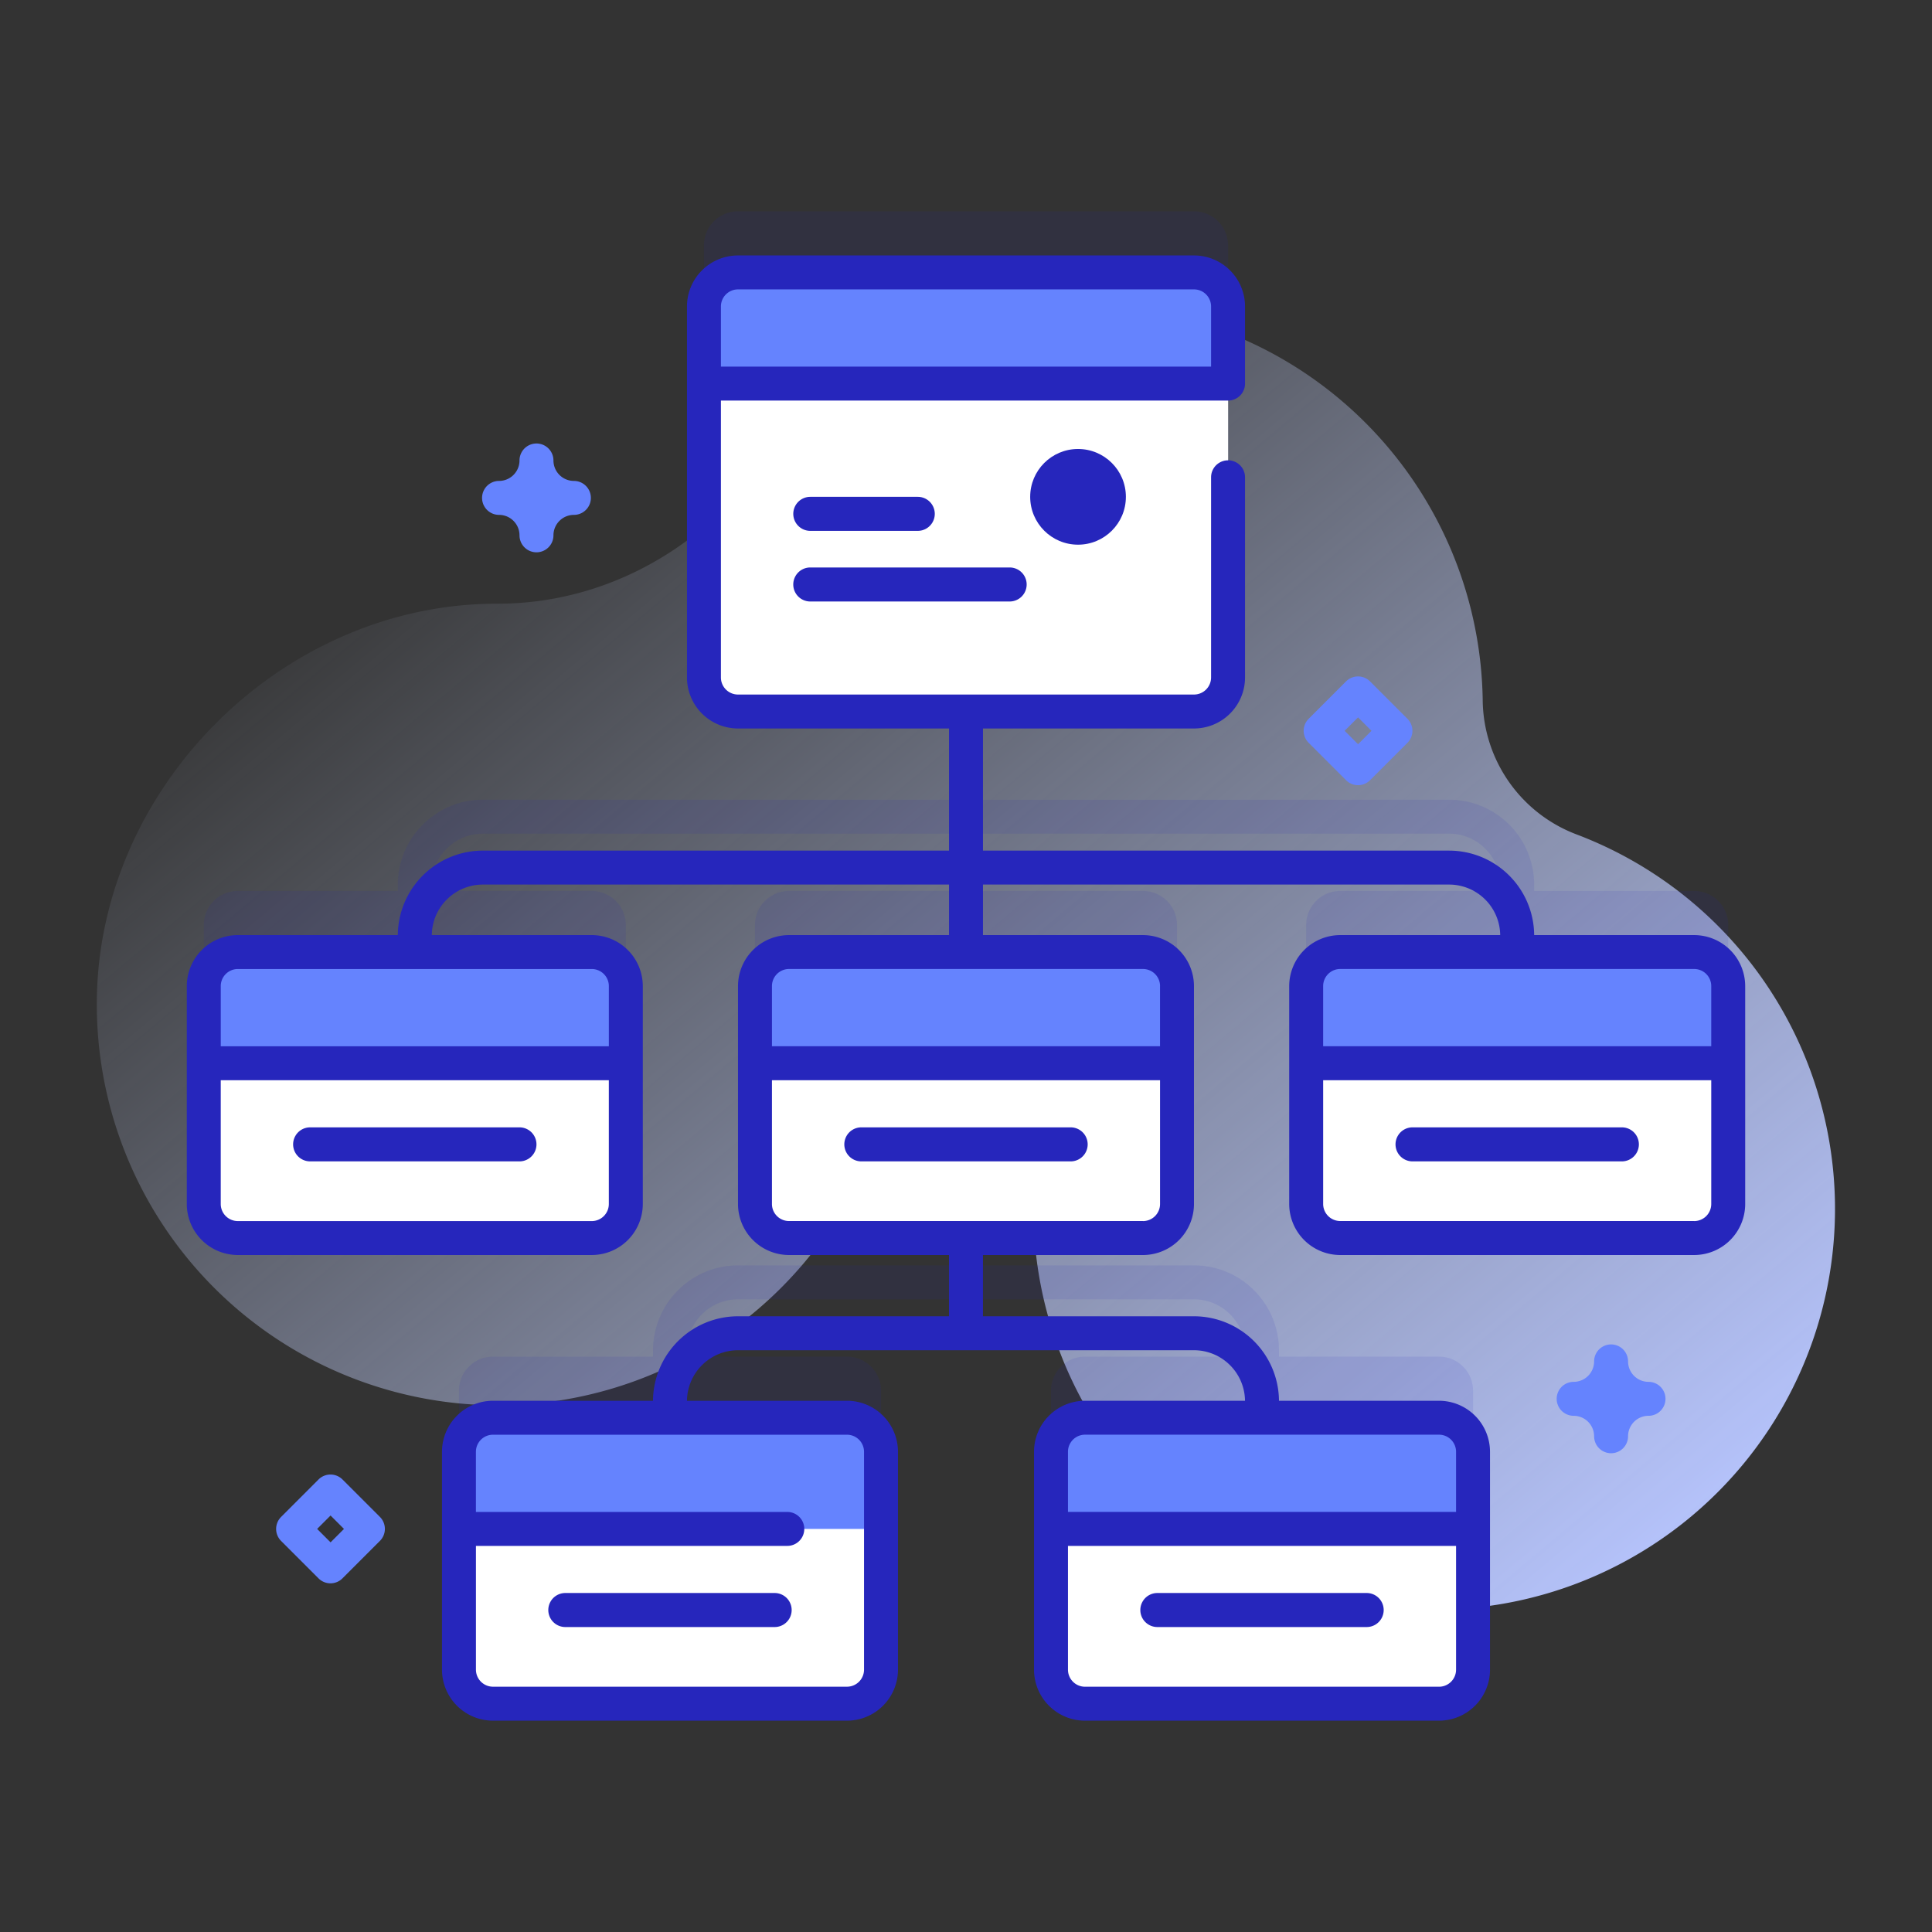 <svg xmlns="http://www.w3.org/2000/svg" width="282" height="282" viewBox="0 0 282 282">
    <rect x="0" y="0" width="282" height="282" fill="#333333" stroke="none"/>
    <defs>
        <linearGradient id="linear-gradient" x1=".119" x2=".963" y1=".174" y2=".922" gradientUnits="objectBoundingBox">
            <stop offset="0" stop-color="#d2deff" stop-opacity="0"/>
            <stop offset="1" stop-color="#b7c5ff"/>
        </linearGradient>
        <clipPath id="clip-path">
            <path id="사각형_32" fill="#ffcbcb" d="M0 0H282V282H0z" transform="translate(768 2976)"/>
        </clipPath>
        <style>
            .cls-4,.cls-7{fill:#2626bc}.cls-4{opacity:.1}.cls-5{fill:#fff}.cls-6{fill:#6583fe}
        </style>
    </defs>
    <g id="img_3번째" clip-path="url(#clip-path)" transform="translate(-768 -2976)">
        <g id="site-map" transform="translate(782.133 3006.844)">
            <path id="패스_149" fill="url(#linear-gradient)" d="M250.575 174.4a58.37 58.37 0 0 0-34.617-35.781 21.193 21.193 0 0 1-13.671-19.54q0-.285-.01-.572A58.5 58.5 0 0 0 96.728 85.151c-9.012 12.191-23.039 19.806-38.2 19.8q-.668 0-1.338.014c-30.684.671-56.776 27-57.186 57.687a58.506 58.506 0 0 0 113.446 20.892 11.972 11.972 0 0 1 14.512-7.321l.225.062a11.941 11.941 0 0 1 8.7 12.448A58.5 58.5 0 1 0 250.575 174.4z" transform="translate(0 -47.679)"/>
            <g id="그룹_90" transform="translate(15.61)">
                <path id="패스_150" d="M250.349 97.809h-66.566a4.968 4.968 0 0 1-4.968-4.968V38.687a4.968 4.968 0 0 1 4.968-4.968h66.566a4.968 4.968 0 0 1 4.968 4.968v54.154a4.967 4.967 0 0 1-4.968 4.968z" class="cls-4" transform="translate(-105.81 -33.719)"/>
                <path id="패스_151" d="M250.482 275.642h-51.667a4.968 4.968 0 0 1-4.968-4.968v-31.806a4.968 4.968 0 0 1 4.968-4.968h51.667a4.968 4.968 0 0 1 4.968 4.968v31.806a4.968 4.968 0 0 1-4.968 4.968z" class="cls-4" transform="translate(-113.392 -134.696)"/>
                <path id="패스_152" d="M249.045 220.339h-23.356v-.912a12.425 12.425 0 0 0-12.411-12.411H72.234a12.425 12.425 0 0 0-12.411 12.411v.912H36.468a4.968 4.968 0 0 0-4.968 4.968v31.806a4.968 4.968 0 0 0 4.968 4.968h51.667a4.968 4.968 0 0 0 4.968-4.968v-31.806a4.968 4.968 0 0 0-4.968-4.968H64.779v-.912a7.463 7.463 0 0 1 7.455-7.455h141.044a7.463 7.463 0 0 1 7.455 7.455v.912h-23.356a4.968 4.968 0 0 0-4.968 4.968v31.806a4.968 4.968 0 0 0 4.968 4.968h51.667a4.968 4.968 0 0 0 4.968-4.968v-31.806a4.968 4.968 0 0 0-4.967-4.968z" class="cls-4" transform="translate(-31.5 -121.135)"/>
            </g>
            <path id="패스_153" d="M250.349 115.809h-66.566a4.968 4.968 0 0 1-4.968-4.968V56.687a4.968 4.968 0 0 1 4.968-4.968h66.566a4.968 4.968 0 0 1 4.968 4.968v54.155a4.967 4.967 0 0 1-4.968 4.967z" class="cls-5" transform="translate(-90.199 -42.799)"/>
            <path id="패스_154" d="M305.929 51.719H289v64.091h16.929a4.968 4.968 0 0 0 4.968-4.968V56.687a4.968 4.968 0 0 0-4.968-4.968z" class="cls-5" transform="translate(-145.779 -42.799)"/>
            <path id="패스_155" d="M255.317 67.947v-11.26a4.968 4.968 0 0 0-4.968-4.968h-66.566a4.968 4.968 0 0 0-4.968 4.968v11.26z" class="cls-6" transform="translate(-90.199 -42.799)"/>
            <path id="패스_156" d="M236.712 143.585h-29.1a2.483 2.483 0 1 1 0-4.967h29.1a2.483 2.483 0 0 1 0 4.967z" class="cls-7" transform="translate(-103.474 -86.633)"/>
            <path id="패스_157" d="M223.3 122.781h-15.685a2.483 2.483 0 1 1 0-4.967H223.3a2.483 2.483 0 1 1 0 4.967z" class="cls-7" transform="translate(-103.474 -76.139)"/>
            <path id="패스_158" d="M88.135 293.642H36.468a4.968 4.968 0 0 1-4.968-4.968v-31.806a4.968 4.968 0 0 1 4.968-4.968h51.667a4.968 4.968 0 0 1 4.968 4.968v31.806a4.968 4.968 0 0 1-4.968 4.968z" class="cls-5" transform="translate(-15.89 -143.775)"/>
            <path id="패스_159" d="M88.135 293.642H36.468a4.968 4.968 0 0 1-4.968-4.968v-31.806a4.968 4.968 0 0 1 4.968-4.968h51.667a4.968 4.968 0 0 1 4.968 4.968v31.806a4.968 4.968 0 0 1-4.968 4.968z" class="cls-5" transform="translate(-15.89 -143.775)"/>
            <path id="패스_160" d="M93.1 268.128v-11.26a4.968 4.968 0 0 0-4.968-4.968H36.468a4.968 4.968 0 0 0-4.968 4.968v11.26z" class="cls-6" transform="translate(-15.89 -143.775)"/>
            <path id="패스_161" d="M90.852 308.488H60.3a2.483 2.483 0 0 1 0-4.967h30.552a2.483 2.483 0 0 1 0 4.967z" class="cls-7" transform="translate(-29.164 -169.814)"/>
            <path id="패스_162" d="M250.482 293.642h-51.667a4.968 4.968 0 0 1-4.968-4.968v-31.806a4.968 4.968 0 0 1 4.968-4.968h51.667a4.968 4.968 0 0 1 4.968 4.968v31.806a4.968 4.968 0 0 1-4.968 4.968z" class="cls-5" transform="translate(-97.782 -143.775)"/>
            <path id="패스_163" d="M255.45 268.128v-11.26a4.968 4.968 0 0 0-4.968-4.968h-51.667a4.968 4.968 0 0 0-4.968 4.968v11.26z" class="cls-6" transform="translate(-97.782 -143.775)"/>
            <path id="패스_164" d="M253.2 308.488h-30.553a2.483 2.483 0 0 1 0-4.967H253.2a2.483 2.483 0 1 1 0 4.967z" class="cls-7" transform="translate(-111.057 -169.814)"/>
            <path id="패스_165" d="M412.829 293.642h-51.667a4.968 4.968 0 0 1-4.968-4.968v-31.806a4.968 4.968 0 0 1 4.968-4.968h51.667a4.968 4.968 0 0 1 4.968 4.968v31.806a4.968 4.968 0 0 1-4.968 4.968z" class="cls-5" transform="translate(-179.674 -143.775)"/>
            <path id="패스_166" d="M417.8 268.128v-11.26a4.968 4.968 0 0 0-4.968-4.968h-51.67a4.968 4.968 0 0 0-4.968 4.968v11.26z" class="cls-6" transform="translate(-179.674 -143.775)"/>
            <path id="패스_167" d="M415.547 308.488h-30.553a2.483 2.483 0 0 1 0-4.967h30.553a2.483 2.483 0 0 1 0 4.967z" class="cls-7" transform="translate(-192.949 -169.814)"/>
            <path id="패스_168" d="M249.71 357.492h-23.356v-.912a12.425 12.425 0 0 0-12.411-12.411h-66.549a12.425 12.425 0 0 0-12.411 12.411v.912h-23.355a4.968 4.968 0 0 0-4.968 4.968v31.806a4.968 4.968 0 0 0 4.968 4.968H163.3a4.968 4.968 0 0 0 4.968-4.968V362.46a4.968 4.968 0 0 0-4.968-4.968h-23.361v-.912a7.463 7.463 0 0 1 7.455-7.455h66.549a7.463 7.463 0 0 1 7.455 7.455v.912h-23.356a4.968 4.968 0 0 0-4.968 4.968v31.806a4.968 4.968 0 0 0 4.968 4.968h51.668a4.968 4.968 0 0 0 4.968-4.968V362.46a4.968 4.968 0 0 0-4.968-4.968z" class="cls-4" transform="translate(-53.802 -190.318)"/>
            <path id="패스_169" d="M163.3 430.795h-51.671a4.968 4.968 0 0 1-4.968-4.968v-31.806a4.968 4.968 0 0 1 4.968-4.968H163.3a4.968 4.968 0 0 1 4.968 4.968v31.806a4.968 4.968 0 0 1-4.968 4.968z" class="cls-5" transform="translate(-53.803 -212.959)"/>
            <path id="패스_170" d="M168.264 405.281v-11.26a4.968 4.968 0 0 0-4.968-4.968h-51.667a4.968 4.968 0 0 0-4.968 4.968v11.26z" class="cls-6" transform="translate(-53.803 -212.959)"/>
            <path id="패스_171" d="M166.013 445.641H135.46a2.483 2.483 0 1 1 0-4.967h30.553a2.483 2.483 0 1 1 0 4.967z" class="cls-7" transform="translate(-67.077 -238.998)"/>
            <path id="패스_172" d="M337.668 430.795H286a4.968 4.968 0 0 1-4.968-4.968v-31.806a4.968 4.968 0 0 1 4.968-4.968h51.667a4.968 4.968 0 0 1 4.968 4.968v31.806a4.968 4.968 0 0 1-4.967 4.968z" class="cls-5" transform="translate(-141.761 -212.959)"/>
            <path id="패스_173" d="M342.636 405.281v-11.26a4.968 4.968 0 0 0-4.968-4.968H286a4.968 4.968 0 0 0-4.968 4.968v11.26z" class="cls-6" transform="translate(-141.761 -212.959)"/>
            <path id="패스_174" d="M340.386 445.641h-30.553a2.483 2.483 0 1 1 0-4.967h30.553a2.483 2.483 0 0 1 0 4.967z" class="cls-7" transform="translate(-155.036 -238.998)"/>
            <path id="패스_175" d="M246.523 145.923h-23.358a12.424 12.424 0 0 0-12.409-12.331h-68.044v-17.826h30.805a7.454 7.454 0 0 0 7.445-7.445V79.1a2.478 2.478 0 1 0-4.956 0v29.22a2.493 2.493 0 0 1-2.489 2.49h-66.566a2.493 2.493 0 0 1-2.49-2.49V67.9h74.024a2.478 2.478 0 0 0 2.478-2.478V54.164a7.454 7.454 0 0 0-7.445-7.445h-66.567a7.454 7.454 0 0 0-7.445 7.445v54.155a7.454 7.454 0 0 0 7.445 7.446h30.805v17.826H69.712A12.424 12.424 0 0 0 57.3 145.922H33.945a7.454 7.454 0 0 0-7.445 7.445v31.806a7.454 7.454 0 0 0 7.445 7.445h51.668a7.454 7.454 0 0 0 7.445-7.445v-31.805a7.454 7.454 0 0 0-7.445-7.445H62.261a7.461 7.461 0 0 1 7.451-7.376h68.044v7.376H114.4a7.454 7.454 0 0 0-7.445 7.445v31.806a7.454 7.454 0 0 0 7.445 7.445h23.356v8.941h-30.8a12.424 12.424 0 0 0-12.409 12.331H71.193a7.454 7.454 0 0 0-7.445 7.445v31.806a7.454 7.454 0 0 0 7.445 7.446h51.667a7.454 7.454 0 0 0 7.446-7.446v-31.805a7.454 7.454 0 0 0-7.446-7.445H99.508a7.461 7.461 0 0 1 7.451-7.376h66.549a7.461 7.461 0 0 1 7.451 7.376h-23.352a7.454 7.454 0 0 0-7.445 7.445v31.806a7.454 7.454 0 0 0 7.445 7.446h51.667a7.454 7.454 0 0 0 7.445-7.446v-31.806a7.453 7.453 0 0 0-7.445-7.445h-23.357a12.424 12.424 0 0 0-12.409-12.331h-30.8v-8.941h23.356a7.454 7.454 0 0 0 7.445-7.445v-31.807a7.454 7.454 0 0 0-7.445-7.445h-23.352v-7.376h68.044a7.461 7.461 0 0 1 7.451 7.376h-23.352a7.454 7.454 0 0 0-7.445 7.445v31.806a7.454 7.454 0 0 0 7.445 7.445h51.667a7.454 7.454 0 0 0 7.445-7.445v-31.806a7.454 7.454 0 0 0-7.444-7.445zM104.461 54.164a2.493 2.493 0 0 1 2.49-2.49h66.566a2.492 2.492 0 0 1 2.489 2.49v8.782h-71.545v-8.782zm-18.848 133.5H33.945a2.493 2.493 0 0 1-2.49-2.49v-18.067H88.1v18.069a2.493 2.493 0 0 1-2.487 2.489zm2.49-34.3v8.782H31.456v-8.782a2.493 2.493 0 0 1 2.49-2.49h51.667a2.493 2.493 0 0 1 2.49 2.49zm37.247 67.969v31.806a2.493 2.493 0 0 1-2.49 2.49H71.193a2.493 2.493 0 0 1-2.49-2.49v-18.063h45.448a2.478 2.478 0 0 0 0-4.956H68.7v-8.782a2.492 2.492 0 0 1 2.49-2.49h51.667a2.493 2.493 0 0 1 2.493 2.49zm83.925 34.3h-51.667a2.492 2.492 0 0 1-2.49-2.49v-18.067h56.647v18.069a2.493 2.493 0 0 1-2.49 2.489zm2.49-34.3v8.782h-56.647v-8.782a2.492 2.492 0 0 1 2.49-2.49h51.667a2.493 2.493 0 0 1 2.49 2.495zm-45.7-33.673H114.4a2.493 2.493 0 0 1-2.49-2.49v-18.063h56.647v18.069a2.493 2.493 0 0 1-2.49 2.49zm2.49-34.3v8.782h-56.644v-8.782a2.493 2.493 0 0 1 2.49-2.49h51.667a2.493 2.493 0 0 1 2.49 2.499zm26.3-2.49h51.667a2.492 2.492 0 0 1 2.49 2.49v8.782h-56.647v-8.782a2.493 2.493 0 0 1 2.49-2.49zm51.667 36.786h-51.667a2.492 2.492 0 0 1-2.489-2.49v-18.059h56.646v18.069a2.493 2.493 0 0 1-2.489 2.489z" class="cls-7" transform="translate(-13.367 -40.277)"/>
            <g id="그룹_91" transform="translate(26.174 33.89)">
                <path id="패스_176" d="M121.407 117.986a2.478 2.478 0 0 1-2.478-2.478 2.988 2.988 0 0 0-2.985-2.985 2.478 2.478 0 0 1 0-4.956 2.988 2.988 0 0 0 2.985-2.985 2.478 2.478 0 0 1 4.956 0 2.988 2.988 0 0 0 2.985 2.985 2.478 2.478 0 1 1 0 4.956 2.988 2.988 0 0 0-2.985 2.985 2.478 2.478 0 0 1-2.478 2.478z" class="cls-6" transform="translate(-83.409 -102.104)"/>
                <path id="패스_177" d="M437.916 383.338a2.478 2.478 0 0 1-2.478-2.478 2.988 2.988 0 0 0-2.985-2.985 2.478 2.478 0 0 1 0-4.956 2.988 2.988 0 0 0 2.985-2.985 2.478 2.478 0 1 1 4.956 0 2.988 2.988 0 0 0 2.985 2.985 2.478 2.478 0 1 1 0 4.956 2.988 2.988 0 0 0-2.985 2.985 2.478 2.478 0 0 1-2.478 2.478z" class="cls-6" transform="translate(-243.065 -235.955)"/>
                <path id="패스_178" d="M363.4 186.581a2.469 2.469 0 0 1-1.752-.726l-5.463-5.463a2.477 2.477 0 0 1 0-3.5l5.463-5.463a2.478 2.478 0 0 1 3.5 0l5.463 5.463a2.477 2.477 0 0 1 0 3.5l-5.463 5.463a2.471 2.471 0 0 1-1.748.726zm-1.958-7.941l1.958 1.96 1.958-1.958-1.958-1.959z" class="cls-6" transform="translate(-205.48 -136.706)"/>
                <path id="패스_179" d="M60.757 421.657a2.471 2.471 0 0 1-1.757-.726l-5.463-5.463a2.479 2.479 0 0 1 0-3.5L59 406.5a2.479 2.479 0 0 1 3.5 0l5.463 5.463a2.478 2.478 0 0 1 0 3.5l-5.463 5.463a2.472 2.472 0 0 1-1.743.731zm-1.957-7.941l1.959 1.959 1.959-1.959-1.959-1.959z" class="cls-6" transform="translate(-52.816 -255.284)"/>
            </g>
            <circle id="타원_45" cx="6.984" cy="6.984" r="6.984" class="cls-7" transform="translate(136.236 34.691)"/>
        </g>
    </g>
</svg>
